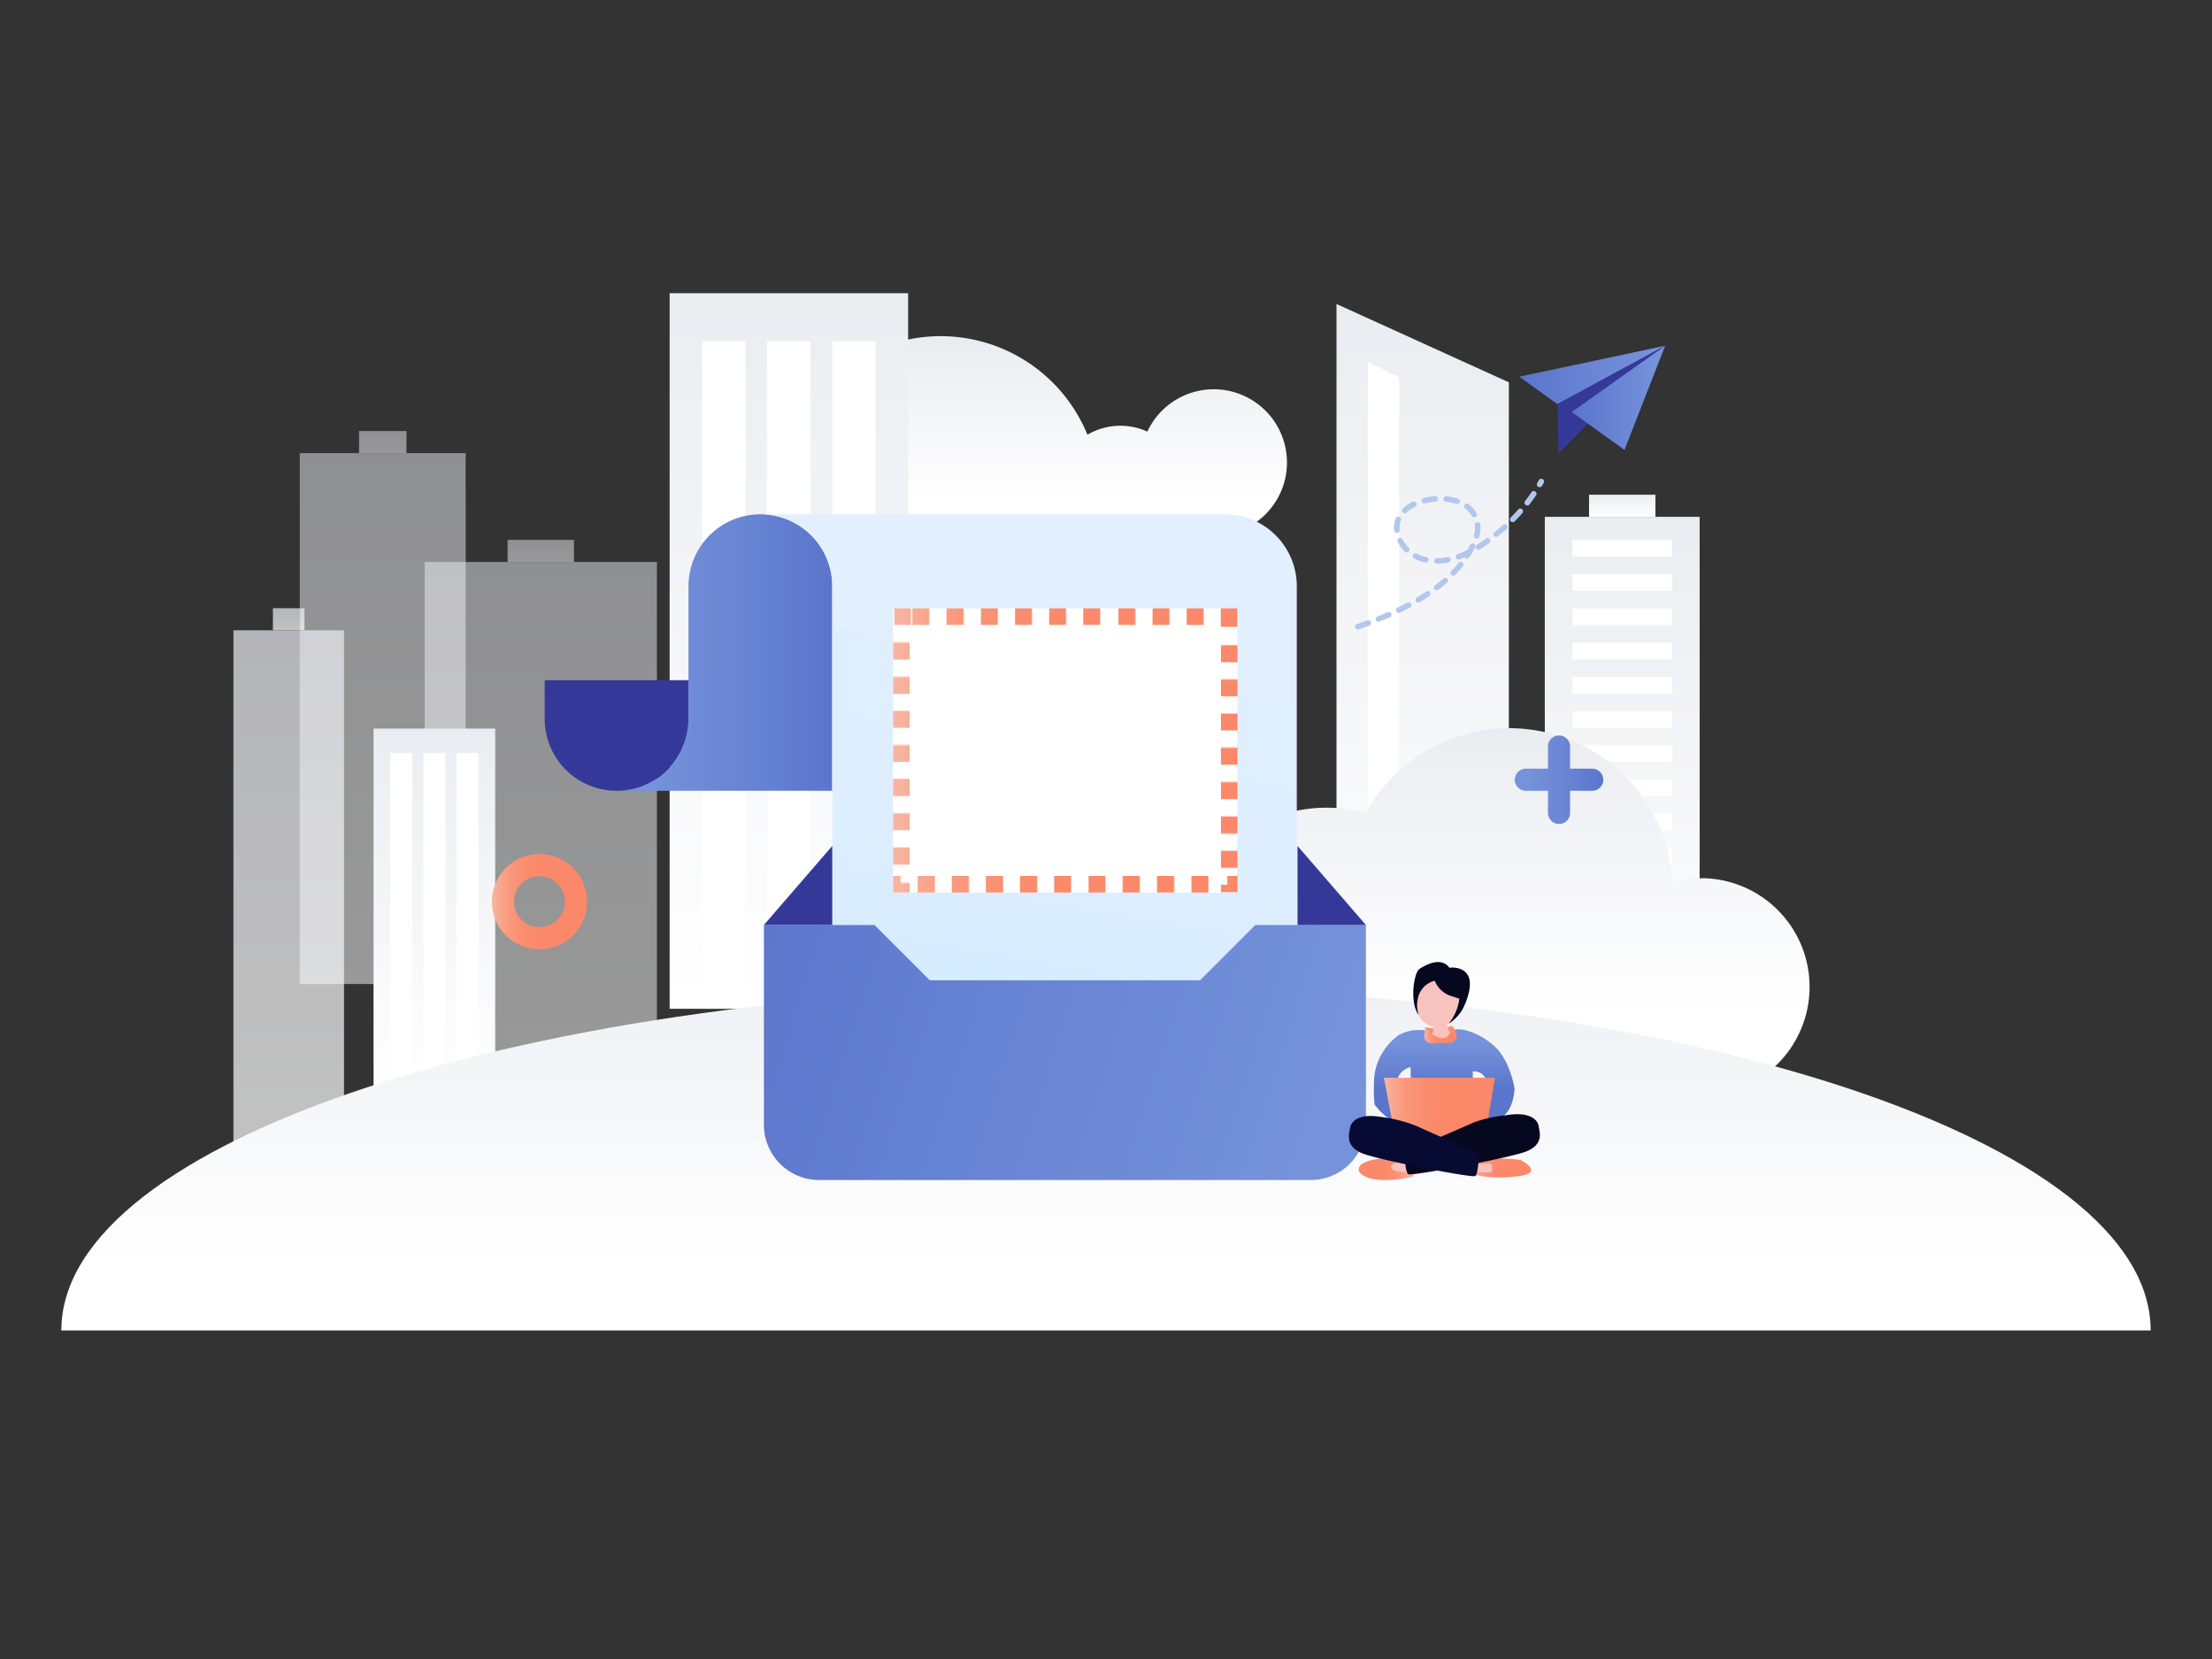 <svg id="图层_1" data-name="图层 1" xmlns="http://www.w3.org/2000/svg" xmlns:xlink="http://www.w3.org/1999/xlink" viewBox="0 0 400 300"><rect x="0" y="0" width="400" height="300" fill="#333333" stroke="none"/><defs><style>.cls-1{fill:url(#未命名的渐变_19);}.cls-2{opacity:0.5;}.cls-3{fill:url(#未命名的渐变_19-2);}.cls-4{fill:url(#未命名的渐变_19-3);}.cls-5{fill:url(#未命名的渐变_19-4);}.cls-6{fill:url(#未命名的渐变_19-5);}.cls-7{opacity:0.7;}.cls-8{fill:url(#未命名的渐变_19-6);}.cls-9{fill:url(#未命名的渐变_19-7);}.cls-10{fill:url(#未命名的渐变_19-8);}.cls-11{fill:#fff;}.cls-12{fill:url(#未命名的渐变_19-9);}.cls-13{fill:url(#未命名的渐变_19-10);}.cls-14{fill:url(#未命名的渐变_19-11);}.cls-15{fill:url(#未命名的渐变_20);}.cls-16{fill:url(#未命名的渐变_19-12);}.cls-17{fill:url(#未命名的渐变_67);}.cls-18,.cls-36{fill:none;stroke-miterlimit:10;}.cls-18{stroke-width:4px;stroke:url(#未命名的渐变_73);}.cls-19{fill:url(#未命名的渐变_24);}.cls-20{fill:url(#未命名的渐变_24-2);}.cls-21{fill:url(#未命名的渐变_64);}.cls-22{fill:#343999;}.cls-23{fill:url(#未命名的渐变_31);}.cls-24{fill:url(#未命名的渐变_73-2);}.cls-25{fill:url(#未命名的渐变_73-3);}.cls-26{fill:url(#未命名的渐变_73-4);}.cls-27{fill:url(#未命名的渐变_73-5);}.cls-28{fill:url(#未命名的渐变_24-3);}.cls-29{fill:url(#未命名的渐变_73-6);}.cls-30{fill:#f8c2be;}.cls-31{fill:#05081e;}.cls-32{fill:#070b33;}.cls-33{fill:url(#未命名的渐变_73-7);}.cls-34{fill:url(#未命名的渐变_31-2);}.cls-35{fill:url(#未命名的渐变_31-3);}.cls-36{stroke:#b3c6ed;stroke-linecap:round;stroke-dasharray:2 0 0;fill-rule:evenodd;}</style><linearGradient id="未命名的渐变_19" x1="-8789.39" y1="90.59" x2="-8789.39" y2="62.01" gradientTransform="matrix(-1, 0, 0, 1, -8602.32, 0)" gradientUnits="userSpaceOnUse"><stop offset="0" stop-color="#fff"/><stop offset="0.88" stop-color="#eeeff3"/><stop offset="1" stop-color="#ebecf1"/></linearGradient><linearGradient id="未命名的渐变_19-2" x1="-8685.52" y1="197.61" x2="-8685.52" y2="101.61" gradientTransform="matrix(1, 0, 0, -1, 8783.32, 299.23)" xlink:href="#未命名的渐变_19"/><linearGradient id="未命名的渐变_19-3" x1="-8685.52" y1="101.61" x2="-8685.52" y2="97.61" gradientTransform="matrix(1, 0, 0, -1, 8783.32, 199.23)" xlink:href="#未命名的渐变_19"/><linearGradient id="未命名的渐变_19-4" x1="-8656.93" y1="177.94" x2="-8656.93" y2="81.94" gradientTransform="matrix(1, 0, 0, -1, 8726.14, 259.88)" xlink:href="#未命名的渐变_19"/><linearGradient id="未命名的渐变_19-5" x1="-8656.93" y1="81.94" x2="-8656.93" y2="77.94" gradientTransform="matrix(1, 0, 0, -1, 8726.14, 159.88)" xlink:href="#未命名的渐变_19"/><linearGradient id="未命名的渐变_19-6" x1="-8639.93" y1="209.99" x2="-8639.93" y2="113.99" gradientTransform="matrix(1, 0, 0, -1, 8692.14, 323.97)" xlink:href="#未命名的渐变_19"/><linearGradient id="未命名的渐变_19-7" x1="-8639.93" y1="113.99" x2="-8639.93" y2="109.99" gradientTransform="matrix(1, 0, 0, -1, 8692.14, 223.97)" xlink:href="#未命名的渐变_19"/><linearGradient id="未命名的渐变_19-8" x1="78.55" y1="197.75" x2="78.55" y2="131.75" gradientTransform="matrix(1, 0, 0, 1, 0, 0)" xlink:href="#未命名的渐变_19"/><linearGradient id="未命名的渐变_19-9" x1="293.35" y1="189.46" x2="293.35" y2="93.46" gradientTransform="matrix(1, 0, 0, 1, 0, 0)" xlink:href="#未命名的渐变_19"/><linearGradient id="未命名的渐变_19-10" x1="293.35" y1="93.46" x2="293.35" y2="89.46" gradientTransform="matrix(1, 0, 0, 1, 0, 0)" xlink:href="#未命名的渐变_19"/><linearGradient id="未命名的渐变_19-11" x1="257.26" y1="191.01" x2="257.26" y2="54.97" gradientTransform="matrix(1, 0, 0, 1, 0, 0)" xlink:href="#未命名的渐变_19"/><linearGradient id="未命名的渐变_20" x1="270.02" y1="200.42" x2="270.02" y2="131.77" gradientUnits="userSpaceOnUse"><stop offset="0.25" stop-color="#fff"/><stop offset="0.91" stop-color="#eeeff3"/><stop offset="1" stop-color="#ebecf1"/></linearGradient><linearGradient id="未命名的渐变_19-12" x1="142.65" y1="182.41" x2="142.65" y2="53.02" gradientTransform="matrix(1, 0, 0, 1, 0, 0)" xlink:href="#未命名的渐变_19"/><linearGradient id="未命名的渐变_67" x1="200" y1="257.52" x2="200" y2="165.38" gradientUnits="userSpaceOnUse"><stop offset="0.31" stop-color="#fff"/><stop offset="0.92" stop-color="#eeeff3"/><stop offset="1" stop-color="#ebecf1"/></linearGradient><linearGradient id="未命名的渐变_73" x1="88.93" y1="163.05" x2="106.16" y2="163.05" gradientUnits="userSpaceOnUse"><stop offset="0" stop-color="#f7b8a4"/><stop offset="0" stop-color="#f7b7a3"/><stop offset="0.09" stop-color="#f9a68d"/><stop offset="0.19" stop-color="#fa987c"/><stop offset="0.32" stop-color="#fa8f71"/><stop offset="0.5" stop-color="#fb896a"/><stop offset="1" stop-color="#fb8868"/></linearGradient><linearGradient id="未命名的渐变_24" x1="273.92" y1="140.96" x2="289.92" y2="140.96" gradientUnits="userSpaceOnUse"><stop offset="0.14" stop-color="#7592db"/><stop offset="0.69" stop-color="#6581d1"/><stop offset="1" stop-color="#5a75cb"/></linearGradient><linearGradient id="未命名的渐变_24-2" x1="109.5" y1="117.97" x2="148.5" y2="117.97" gradientTransform="translate(2)" xlink:href="#未命名的渐变_24"/><linearGradient id="未命名的渐变_64" x1="177.7" y1="190.79" x2="190.28" y2="115.29" gradientTransform="translate(2)" gradientUnits="userSpaceOnUse"><stop offset="0" stop-color="#d2ebff"/><stop offset="0.48" stop-color="#def"/><stop offset="1" stop-color="#e1efff"/></linearGradient><linearGradient id="未命名的渐变_31" x1="129.06" y1="168.78" x2="246.97" y2="206.3" gradientUnits="userSpaceOnUse"><stop offset="0" stop-color="#5a75cb"/><stop offset="0.92" stop-color="#7592db"/></linearGradient><linearGradient id="未命名的渐变_73-2" x1="161.5" y1="135.71" x2="223.76" y2="135.71" xlink:href="#未命名的渐变_73"/><linearGradient id="未命名的渐变_73-3" x1="264.13" y1="186.24" x2="256.76" y2="186.73" xlink:href="#未命名的渐变_73"/><linearGradient id="未命名的渐变_73-4" x1="255.17" y1="211.23" x2="245.26" y2="211.63" xlink:href="#未命名的渐变_73"/><linearGradient id="未命名的渐变_73-5" x1="266.21" y1="211.2" x2="276.9" y2="211.2" xlink:href="#未命名的渐变_73"/><linearGradient id="未命名的渐变_24-3" x1="261.18" y1="187.26" x2="261.18" y2="196.85" xlink:href="#未命名的渐变_24"/><linearGradient id="未命名的渐变_73-6" x1="250.25" y1="200.39" x2="270.33" y2="200.39" xlink:href="#未命名的渐变_73"/><linearGradient id="未命名的渐变_73-7" x1="257.53" y1="187.09" x2="263.46" y2="187.09" xlink:href="#未命名的渐变_73"/><linearGradient id="未命名的渐变_31-2" x1="274.73" y1="67.8" x2="301.11" y2="67.8" xlink:href="#未命名的渐变_31"/><linearGradient id="未命名的渐变_31-3" x1="284.22" y1="71.94" x2="301.11" y2="71.94" xlink:href="#未命名的渐变_31"/></defs><title>内容为空</title><path class="cls-1" d="M170.1,60.79a28.67,28.67,0,0,1,26.54,17.82,11.77,11.77,0,0,1,10.84-.56,13.24,13.24,0,1,1,5.3,17A11.85,11.85,0,0,1,197,99.38a28.67,28.67,0,1,1-26.9-38.59Z"/><g class="cls-2"><rect class="cls-3" x="76.8" y="101.61" width="42" height="96" transform="translate(195.59 299.23) rotate(-180)"/><rect class="cls-4" x="91.8" y="97.61" width="12" height="4" transform="translate(195.59 199.23) rotate(-180)"/></g><g class="cls-2"><rect class="cls-5" x="54.21" y="81.94" width="30" height="96" transform="translate(138.42 259.88) rotate(-180)"/><rect class="cls-6" x="64.92" y="77.94" width="8.57" height="4" transform="translate(138.42 159.88) rotate(-180)"/></g><g class="cls-7"><rect class="cls-8" x="42.2" y="113.99" width="20" height="96" transform="translate(104.41 323.97) rotate(-180)"/><rect class="cls-9" x="49.35" y="109.99" width="5.71" height="4" transform="translate(104.41 223.97) rotate(-180)"/></g><rect class="cls-10" x="67.55" y="131.75" width="22" height="66"/><rect class="cls-11" x="70.55" y="136.18" width="4" height="61.57"/><rect class="cls-11" x="82.55" y="136.18" width="4" height="61.57"/><rect class="cls-11" x="76.55" y="136.18" width="4" height="61.57"/><rect class="cls-12" x="279.35" y="93.46" width="28" height="96"/><rect class="cls-13" x="287.35" y="89.46" width="12" height="4"/><rect class="cls-11" x="284.35" y="97.65" width="18" height="3"/><rect class="cls-11" x="284.35" y="103.84" width="18" height="3"/><rect class="cls-11" x="284.35" y="110.03" width="18" height="3"/><rect class="cls-11" x="284.35" y="116.21" width="18" height="3"/><rect class="cls-11" x="284.35" y="122.4" width="18" height="3"/><rect class="cls-11" x="284.35" y="128.59" width="18" height="3"/><rect class="cls-11" x="284.35" y="134.78" width="18" height="3"/><rect class="cls-11" x="284.35" y="140.96" width="18" height="3"/><rect class="cls-11" x="284.35" y="147.15" width="18" height="3"/><rect class="cls-11" x="284.35" y="153.34" width="18" height="3"/><rect class="cls-11" x="284.35" y="159.53" width="18" height="3"/><rect class="cls-11" x="284.35" y="165.71" width="18" height="3"/><polygon class="cls-14" points="272.85 191.01 241.68 191.01 241.68 54.97 272.85 69.14 272.85 191.01"/><polygon class="cls-11" points="253.01 173.89 247.34 173.89 247.34 65.38 253.01 68.22 253.01 173.89"/><path class="cls-15" d="M307.61,158.83a19.63,19.63,0,0,0-5.18.71A29.57,29.57,0,0,0,247,147a27.17,27.17,0,1,0,15.12,41.87,29.55,29.55,0,0,0,27.24-3,19.66,19.66,0,1,0,18.21-27.07Z"/><rect class="cls-16" x="121.09" y="53.02" width="43.13" height="129.4"/><rect class="cls-11" x="126.97" y="61.71" width="7.84" height="120.7"/><rect class="cls-11" x="150.5" y="61.71" width="7.84" height="120.7"/><rect class="cls-11" x="138.73" y="61.71" width="7.84" height="120.7"/><path class="cls-17" d="M11.09,240.59c0-34.35,84.58-62.19,188.91-62.19s188.91,27.84,188.91,62.19"/><circle class="cls-18" cx="97.55" cy="163.05" r="6.61"/><path class="cls-19" d="M287.92,139h-4v-4a2,2,0,1,0-4,0v4h-4a2,2,0,0,0,0,4h4v4a2,2,0,0,0,4,0v-4h4a2,2,0,0,0,0-4Z"/><path class="cls-20" d="M150.5,106v37h-39a13,13,0,0,0,13-13V106a13,13,0,0,1,26,0Z"/><path class="cls-21" d="M234.5,106V213h-71a13,13,0,0,1-13-13V106a13,13,0,0,0-13-13h84a13,13,0,0,1,13,13Z"/><path class="cls-22" d="M98.5,123v7a13,13,0,0,0,26,0v-7Z"/><path class="cls-23" d="M237,213.39H148.14a10,10,0,0,1-10-10V167.27h20l10,10H217l10-10h20v36.12A10,10,0,0,1,237,213.39Z"/><polygon class="cls-22" points="150.5 152.97 138.13 167.27 150.5 167.27 150.5 152.97"/><polygon class="cls-22" points="234.63 152.97 247 167.27 234.63 167.27 234.63 152.97"/><rect class="cls-11" x="161.5" y="110.02" width="62.26" height="51.38"/><path class="cls-24" d="M223.76,110h-3v3h0v.35h3V110Zm-3.06,0h0v3h0v-3Zm-3,0h-.06v3h.06v-3Zm-.11,0h-3v3h3v-3Zm-3.06,0h0v3h0v-3Zm-3,0h-.06v3h.06v-3Zm-.11,0h-3v3h3v-3Zm-3.06,0h0v3h0v-3Zm-3,0h-.06v3h.06v-3Zm-.11,0h-3v3h3v-3ZM202,110h0v3h0v-3Zm-3,0h-.06v3H199v-3Zm-.11,0h-3v3h3v-3Zm-3.06,0h0v3h0v-3Zm-3,0h-.06v3h.06v-3Zm-.11,0h-3v3h3v-3Zm-3.06,0h0v3h0v-3Zm-3,0h-.06v3h.06v-3Zm-.11,0h-3v3h3v-3Zm-3.06,0h0v3h0v-3Zm-3,0h-.06v3h.06v-3Zm-.11,0h-3v3h3v-3Zm-3.06,0h0v3h0v-3Zm-3,0h-.06v3h.06v-3Zm-.11,0h-3v3h3v-3Zm-3.06,0h-.05v3h.05v-3Zm-3.05,0h-.06v3h.06v-3Zm-.11,0h-3v3h3v-3Zm-3.06,0h-.05v3h.05v-3Zm-.22,0h-3v3h0v0h3v0h-2.83V113h2.83V110ZM161.56,113h.05V113h-.05V113Zm2.94,3.11h-3v.06h3v-.06Zm0,.11h-3v3h3v-3Zm0,3.06h-3v.05h3v-.05Zm0,3.05h-3v.06h3v-.06Zm0,.11h-3v3h3v-3Zm0,3.06h-3v.05h3v-.05Zm0,3h-3v.06h3v-.06Zm0,.11h-3v3h3v-3Zm0,3.06h-3v0h3v0Zm0,3h-3v.06h3v-.06Zm0,.11h-3v3h3v-3Zm0,3.06h-3v0h3v0Zm0,3h-3V141h3V141Zm0,.11h-3v3h3v-3Zm0,3.06h-3v0h3v0Zm0,3h-3v.06h3v-.06Zm0,.11h-3v3h3v-3Zm0,3.06h-3v0h3v0Zm0,3h-3v.06h3v-.06Zm0,.11h-3v3h3v-3Zm0,3.06h-3v.05h3v-.05Zm-1.57,1.84h-.05v1.21h-.06V158.4H161.5v1.21h0v0h0v.06h0v.05h0v1.68h3v-1.68h-1.57v-.05h1.57v-.06h-1.57V158.4Zm-.11,1.27h.06v.05h-.06v-.05Zm-1.32,0v.05h0v-.05ZM166,158.4h-.06v3H166v-3Zm3,0h-3v3h3v-3Zm.11,0h-.05v3h.05v-3Zm3.06,0h-.06v3h.06v-3Zm3,0h-3v3h3v-3Zm.11,0h-.05v3h.05v-3Zm3.06,0h-.06v3h.06v-3Zm3,0h-3v3h3v-3Zm.11,0h-.05v3h.05v-3Zm3.06,0h-.06v3h.06v-3Zm3,0h-3v3h3v-3Zm.11,0h-.05v3h.05v-3Zm3.06,0h-.06v3h.06v-3Zm3,0h-3v3h3v-3Zm.11,0H194v3H194v-3Zm3.06,0H197v3h.06v-3Zm3,0h-3v3h3v-3Zm.11,0h-.05v3h.05v-3Zm3.06,0h-.06v3h.06v-3Zm3.05,0h-3v3h3v-3Zm.11,0h-.05v3h.05v-3Zm3.06,0h-.06v3h.06v-3Zm3.05,0h-3v3h3v-3Zm.11,0h-.05v3h.05v-3Zm3.06,0h-.06v3h.06v-3Zm3.05,0h-3v3h3v-3Zm.11,0h0v3h0v-3Zm4.85,0H222V160H222V158.4h-.06V160h-1.15v.06h1.15v0h-1.15v1.27h3v-3ZM222,160.08H222v0H222v0Zm0,1.32h0Zm1.79-4.43h-3V157h3V157Zm0-3.06h-3v3h3v-3Zm0-.11h-3v.06h3v-.06Zm0-3.05h-3v.05h3v-.05Zm0-3.06h-3v3h3v-3Zm0-.11h-3v.06h3v-.06Zm0-3.05h-3v.05h3v-.05Zm0-3.06h-3v3h3v-3Zm0-.11h-3v.06h3v-.06Zm0-3.05h-3v.05h3v-.05Zm0-3.06h-3v3h3v-3Zm0-.11h-3v.06h3v-.06Zm0-3h-3v0h3v0Zm0-3.06h-3v3h3v-3Zm0-.11h-3V129h3v-.06Zm0-3h-3v0h3v0Zm0-3.06h-3v3h3v-3Zm0-.11h-3v.06h3v-.06Zm0-3h-3v0h3v0Zm0-3.06h-3v3h3v-3Zm0-.11h-3v.06h3v-.06Zm0-3h-3v0h3v0Z"/><path class="cls-25" d="M257.76,185.75l-.2,1.44h6l-1-1.7A9,9,0,0,1,257.76,185.75Z"/><path class="cls-26" d="M246.41,210.37s-1.82,1.11.33,2.32,7.32.6,8.93,0v-3S249.48,208.73,246.41,210.37Z"/><path class="cls-27" d="M266.21,212.37a23.12,23.12,0,0,0,8.31.32c5-.61.53-2.89.53-2.89s-2.61-.66-8.61,0Z"/><path class="cls-28" d="M257.62,186.32a7.94,7.94,0,0,0-4.57.78,10.79,10.79,0,0,0-4.5,7.24,31.62,31.62,0,0,0,0,5.35s1.84,2.8,4.48,3.39c0,0-1-5.81-.37-7.83a3.23,3.23,0,0,1,2.41-2.28l.26,10.7h11v-9.91s2.28-.46,2.93,2.93l-.52,5.74s4.56,1.43,5.15-5.55c0,0-.78-5.21-3.78-7.82s-6.33-3.26-7.17-2.8c-1.05,2.42-2.72,1.38-4.11,1.3C258.13,187.52,257.62,186.32,257.62,186.32Z"/><polygon class="cls-29" points="250.25 194.89 252.34 205.88 268.51 205.88 270.33 194.89 250.25 194.89"/><path class="cls-30" d="M251.57,210.71s-.73,1.42,3.52,1.24,0-1.63,0-1.63S252.81,209.54,251.57,210.71Z"/><path class="cls-31" d="M254,208.43s.07,3.58.68,3.91,16.56-2.61,20.71-3.91,2.91-4,2.85-4.76-1.09-2.81-5.91-2a25.18,25.18,0,0,0-5.6,1.21Q260.33,205.67,254,208.43Z"/><path class="cls-30" d="M269.24,212s.91.38.46-1.38c0,0,.43-.47-2.94,0l-.55,1A8,8,0,0,0,269.24,212Z"/><path class="cls-32" d="M267.41,208.75s-.06,3.59-.65,3.92-15.91-2.61-19.89-3.92-2.8-4-2.74-4.76,1.05-2.8,5.68-2a25.68,25.68,0,0,1,6.52,1.7c1.48.69,3,1.34,4.46,2Z"/><path class="cls-30" d="M258,176.75s-4.26,6.55.53,8.7,5.53-5.47,5.48-6.06S263,173.72,258,176.75Z"/><path class="cls-31" d="M262.09,175s-1.36-2.46-5.43.24c-1,.69-1.81,6.1-.11,8.31a5.51,5.51,0,0,1-.1-3.2,4.06,4.06,0,0,1,3-3,4.71,4.71,0,0,0,3.05,2.79l1.39.45a8.87,8.87,0,0,1-1.91,4.5,7.27,7.27,0,0,0,2.8-3.19s1.67-3.47.74-5.38S262.09,175,262.09,175Z"/><path class="cls-30" d="M259,184a5.58,5.58,0,0,1-.44,4.1,5.45,5.45,0,0,0,2.11.13,7.09,7.09,0,0,0,2.15-.08s-1.42-2.54-1.32-4.15Z"/><path class="cls-33" d="M257.76,185.75l-.22,1.37a1.36,1.36,0,0,0,1.37,1.56l3.24-.08a1.35,1.35,0,0,0,1.12-2l-.63-1.08C262.81,185.39,261.91,190.39,257.76,185.75Z"/><polygon class="cls-34" points="274.73 68.12 301.11 62.52 281.64 73.08 274.73 68.12"/><polygon class="cls-22" points="281.84 81.98 301.11 62.52 281.64 73.08 281.84 81.98"/><polygon class="cls-35" points="293.76 81.36 284.22 74.51 301.11 62.52 293.76 81.36"/><path class="cls-36" d="M245.52,113.33c7.82-2.69,17.74-7.26,21.16-15.44a5.78,5.78,0,0,0,.4-3.68,5.11,5.11,0,0,0-2.33-3c-4.08-2.47-14.13-.43-11.82,6a6.72,6.72,0,0,0,4.82,4c4.56,1.08,9.49-1.86,12.9-4.68a32.09,32.09,0,0,0,8.07-9.46"/></svg>